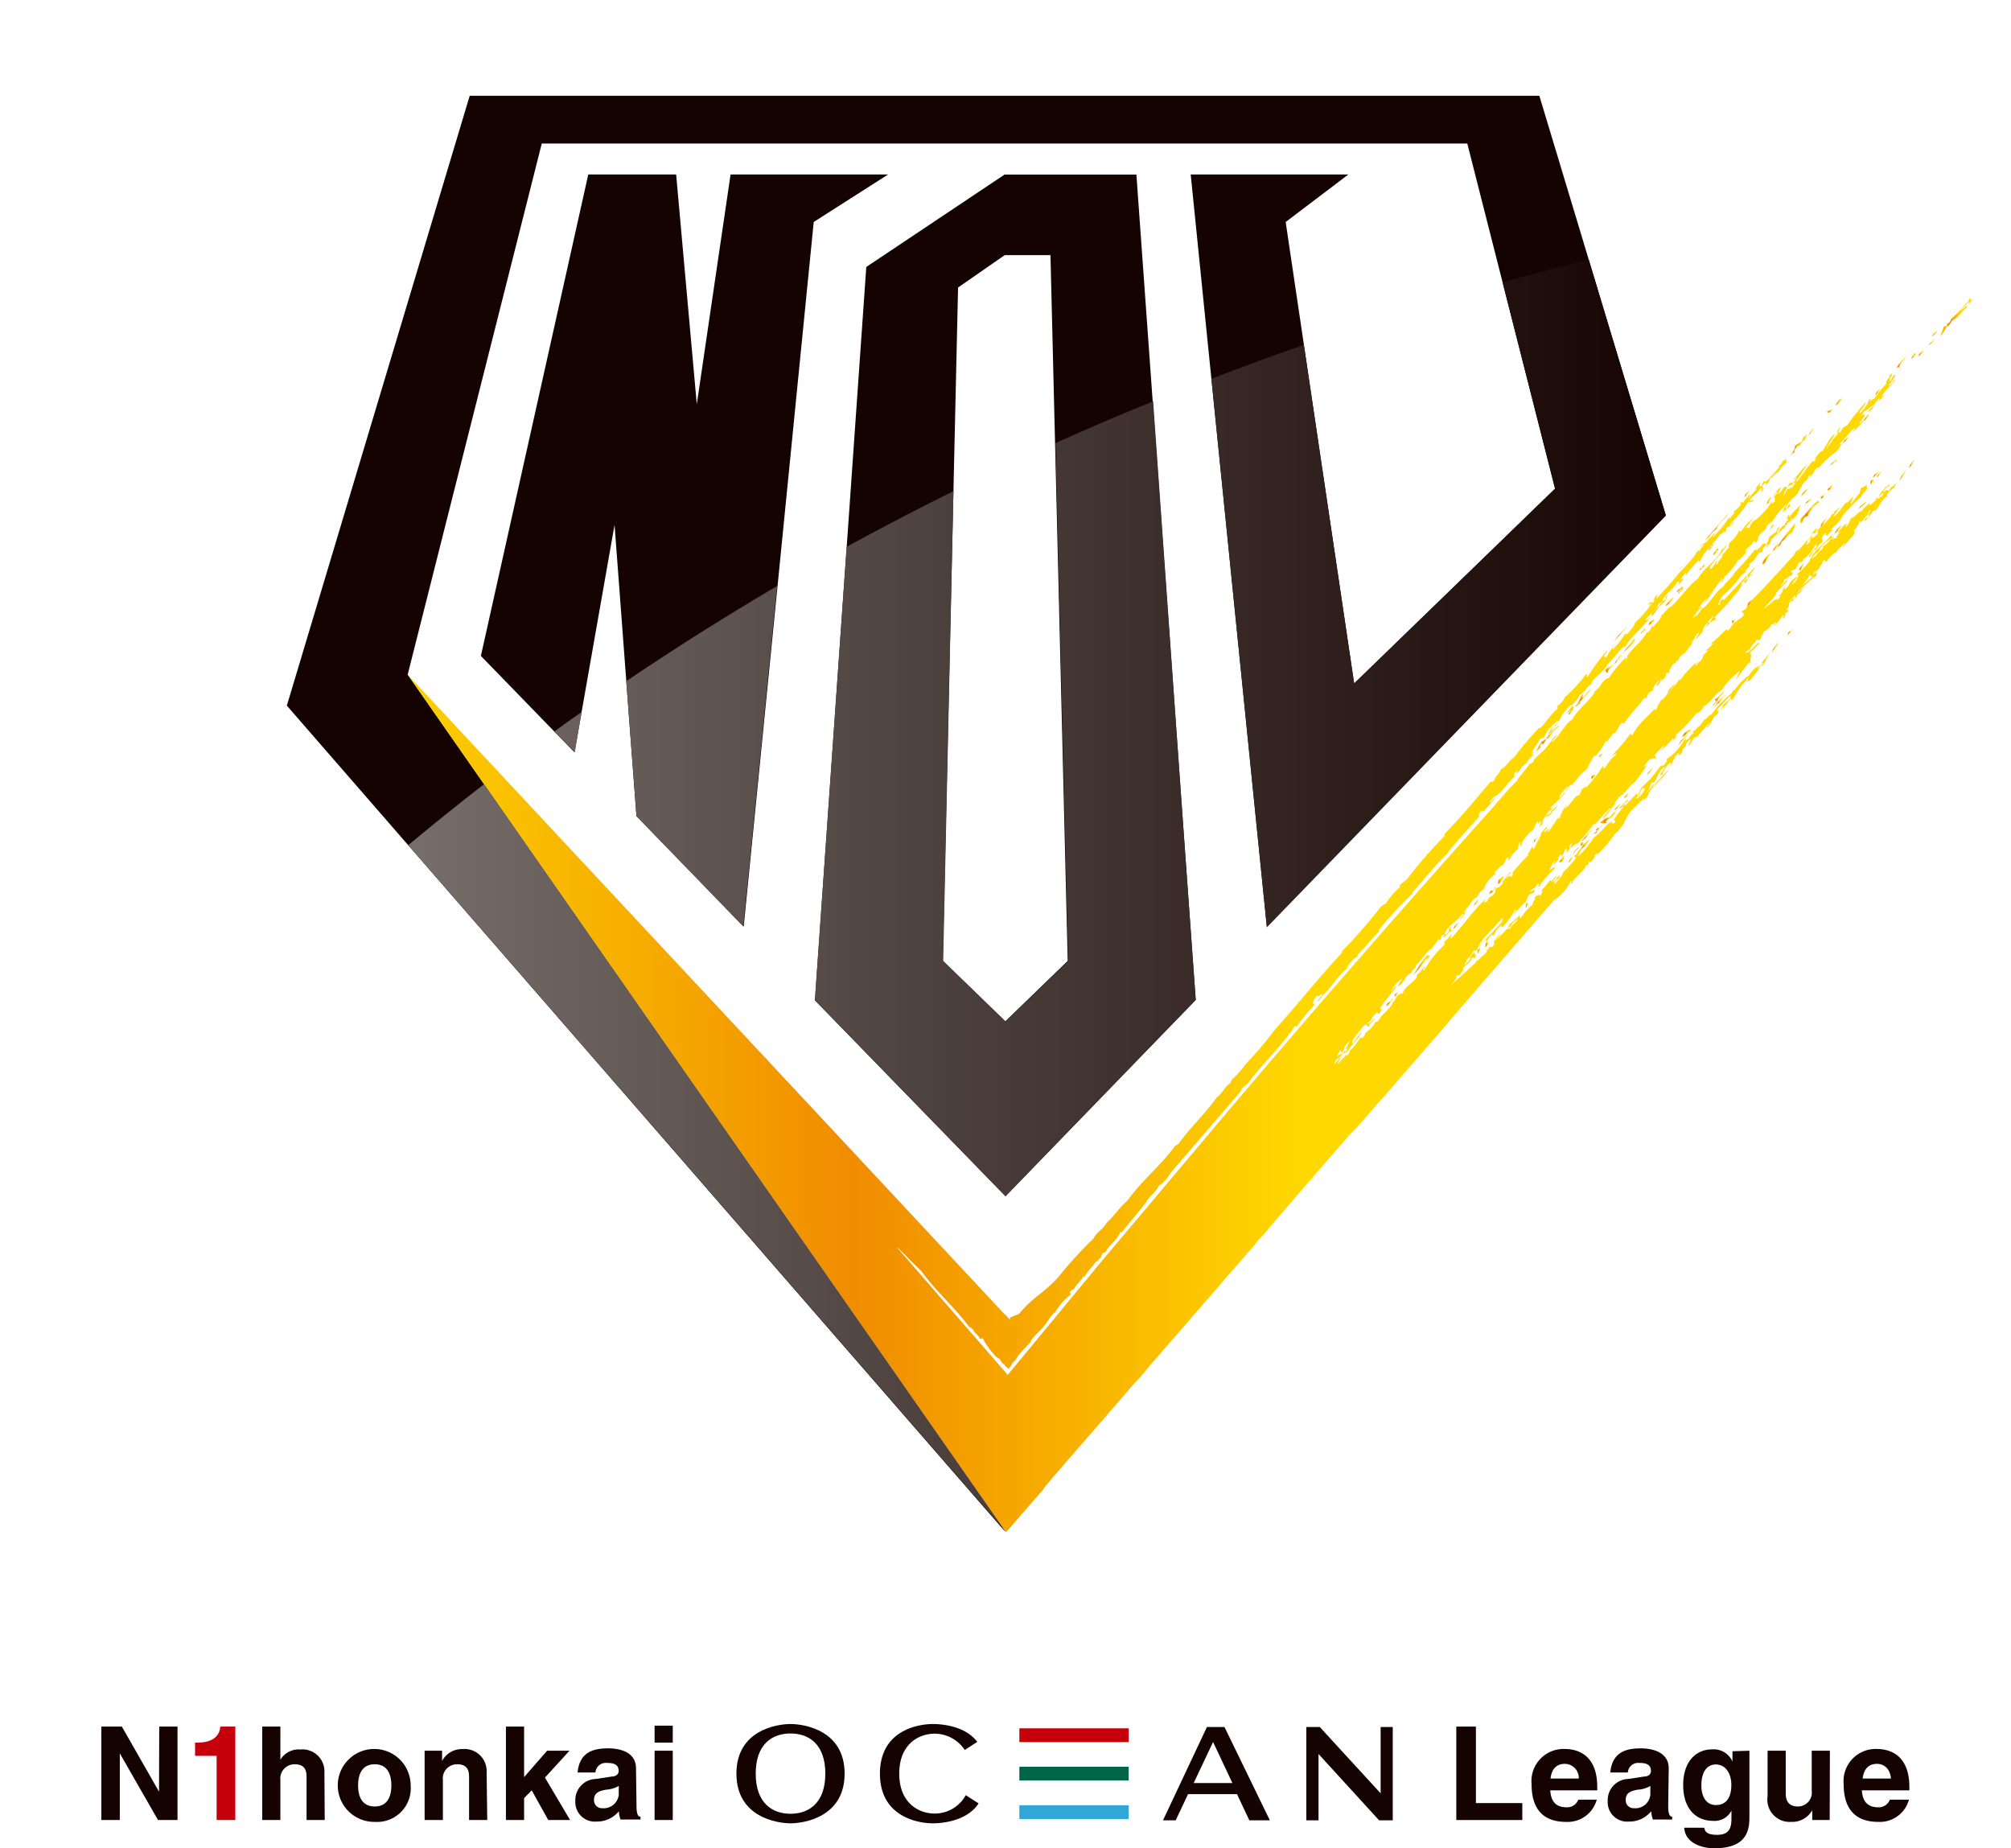 <svg xmlns="http://www.w3.org/2000/svg" xmlns:xlink="http://www.w3.org/1999/xlink" viewBox="0 0 195.88 180"><defs><style>.cls-1{fill:none;}.cls-2{fill:#150301;}.cls-3{fill:url(#名称未設定グラデーション_59);}.cls-4{fill:url(#名称未設定グラデーション_59-2);}.cls-5{fill:url(#名称未設定グラデーション_59-3);}.cls-6{fill:url(#名称未設定グラデーション_59-4);}.cls-7{fill:url(#名称未設定グラデーション_59-5);}.cls-8{fill:url(#名称未設定グラデーション_59-6);}.cls-9{fill:url(#名称未設定グラデーション_59-7);}.cls-10{fill:url(#名称未設定グラデーション_59-8);}.cls-11{fill:url(#名称未設定グラデーション_59-9);}.cls-12{fill:url(#名称未設定グラデーション_59-10);}.cls-13{fill:url(#名称未設定グラデーション_59-11);}.cls-14{fill:url(#名称未設定グラデーション_59-12);}.cls-15{fill:url(#名称未設定グラデーション_59-13);}.cls-16{fill:url(#名称未設定グラデーション_59-14);}.cls-17{fill:url(#名称未設定グラデーション_59-15);}.cls-18{fill:url(#名称未設定グラデーション_59-16);}.cls-19{fill:url(#名称未設定グラデーション_59-17);}.cls-20{fill:url(#名称未設定グラデーション_59-18);}.cls-21{fill:url(#名称未設定グラデーション_59-19);}.cls-22{fill:url(#名称未設定グラデーション_59-20);}.cls-23{fill:url(#名称未設定グラデーション_59-21);}.cls-24{fill:url(#名称未設定グラデーション_59-22);}.cls-25{fill:url(#名称未設定グラデーション_59-23);}.cls-26{fill:url(#名称未設定グラデーション_59-24);}.cls-27{fill:url(#名称未設定グラデーション_59-25);}.cls-28{fill:url(#名称未設定グラデーション_59-26);}.cls-29{fill:url(#名称未設定グラデーション_59-27);}.cls-30{fill:url(#名称未設定グラデーション_59-28);}.cls-31{fill:url(#名称未設定グラデーション_59-29);}.cls-32{fill:url(#名称未設定グラデーション_59-30);}.cls-33{fill:url(#名称未設定グラデーション_59-31);}.cls-34{fill:url(#名称未設定グラデーション_59-32);}.cls-35{fill:url(#名称未設定グラデーション_59-33);}.cls-36{fill:url(#名称未設定グラデーション_59-34);}.cls-37{fill:url(#名称未設定グラデーション_59-35);}.cls-38{fill:url(#名称未設定グラデーション_59-36);}.cls-39{fill:url(#名称未設定グラデーション_59-37);}.cls-40{fill:url(#名称未設定グラデーション_59-38);}.cls-41{fill:url(#名称未設定グラデーション_59-39);}.cls-42{fill:url(#名称未設定グラデーション_59-40);}.cls-43{fill:url(#名称未設定グラデーション_59-41);}.cls-44{fill:url(#名称未設定グラデーション_59-42);}.cls-45{fill:url(#名称未設定グラデーション_59-43);}.cls-46{fill:url(#名称未設定グラデーション_59-44);}.cls-47{fill:url(#名称未設定グラデーション_59-45);}.cls-48{fill:url(#名称未設定グラデーション_59-46);}.cls-49{fill:url(#名称未設定グラデーション_59-47);}.cls-50{fill:url(#名称未設定グラデーション_59-48);}.cls-51{fill:url(#名称未設定グラデーション_59-49);}.cls-52{fill:url(#名称未設定グラデーション_59-50);}.cls-53{fill:url(#名称未設定グラデーション_59-51);}.cls-54{fill:url(#名称未設定グラデーション_59-52);}.cls-55{fill:url(#名称未設定グラデーション_59-53);}.cls-56{fill:url(#名称未設定グラデーション_59-54);}.cls-57{fill:url(#名称未設定グラデーション_59-55);}.cls-58{fill:url(#名称未設定グラデーション_59-56);}.cls-59{fill:url(#名称未設定グラデーション_59-57);}.cls-60{fill:url(#名称未設定グラデーション_59-58);}.cls-61{fill:url(#名称未設定グラデーション_59-59);}.cls-62{fill:url(#名称未設定グラデーション_59-60);}.cls-63{fill:url(#名称未設定グラデーション_59-61);}.cls-64{fill:url(#名称未設定グラデーション_59-62);}.cls-65{fill:url(#名称未設定グラデーション_59-63);}.cls-66{fill:url(#名称未設定グラデーション_59-64);}.cls-67{fill:url(#名称未設定グラデーション_59-65);}.cls-68{fill:url(#名称未設定グラデーション_59-66);}.cls-69{fill:url(#名称未設定グラデーション_59-67);}.cls-70{fill:url(#名称未設定グラデーション_59-68);}.cls-71{fill:url(#名称未設定グラデーション_59-69);}.cls-72{fill:url(#名称未設定グラデーション_59-70);}.cls-73{fill:url(#名称未設定グラデーション_59-71);}.cls-74{fill:url(#名称未設定グラデーション_59-72);}.cls-75{fill:url(#名称未設定グラデーション_59-73);}.cls-76{fill:url(#名称未設定グラデーション_59-74);}.cls-77{fill:url(#名称未設定グラデーション_59-75);}.cls-78{fill:url(#名称未設定グラデーション_59-76);}.cls-79{fill:url(#名称未設定グラデーション_59-77);}.cls-80{fill:url(#名称未設定グラデーション_59-78);}.cls-81{fill:url(#名称未設定グラデーション_59-79);}.cls-82{fill:url(#名称未設定グラデーション_59-80);}.cls-83{fill:url(#名称未設定グラデーション_59-81);}.cls-84{fill:url(#名称未設定グラデーション_59-82);}.cls-85{fill:url(#名称未設定グラデーション_59-83);}.cls-86{fill:url(#名称未設定グラデーション_59-84);}.cls-87{fill:url(#名称未設定グラデーション_59-85);}.cls-88{fill:url(#名称未設定グラデーション_59-86);}.cls-89{fill:url(#名称未設定グラデーション_59-87);}.cls-90{fill:url(#名称未設定グラデーション_59-88);}.cls-91{fill:url(#名称未設定グラデーション_59-89);}.cls-92{fill:url(#名称未設定グラデーション_59-90);}.cls-93{fill:url(#名称未設定グラデーション_59-91);}.cls-94{fill:url(#名称未設定グラデーション_59-92);}.cls-95{fill:url(#名称未設定グラデーション_59-93);}.cls-96{fill:url(#名称未設定グラデーション_59-94);}.cls-97{fill:url(#名称未設定グラデーション_105);}.cls-98{fill:#c6000b;}.cls-99{fill:#006446;}.cls-100{fill:#30a6d9;}</style><linearGradient id="名称未設定グラデーション_59" x1="172.54" y1="63.08" x2="173.22" y2="63.08" gradientUnits="userSpaceOnUse"><stop offset="0" stop-color="#fccf00"/><stop offset="0.3" stop-color="#f08c00"/><stop offset="0.6" stop-color="#ffd800"/></linearGradient><linearGradient id="名称未設定グラデーション_59-2" x1="174.07" y1="61.6" x2="174.61" y2="61.6" xlink:href="#名称未設定グラデーション_59"/><linearGradient id="名称未設定グラデーション_59-3" x1="144.38" y1="91.76" x2="144.47" y2="91.76" xlink:href="#名称未設定グラデーション_59"/><linearGradient id="名称未設定グラデーション_59-4" x1="144.02" y1="92.04" x2="144.38" y2="92.04" xlink:href="#名称未設定グラデーション_59"/><linearGradient id="名称未設定グラデーション_59-5" x1="188.15" y1="32.51" x2="188.73" y2="32.51" xlink:href="#名称未設定グラデーション_59"/><linearGradient id="名称未設定グラデーション_59-6" x1="187.83" y1="33.34" x2="188.4" y2="33.34" xlink:href="#名称未設定グラデーション_59"/><linearGradient id="名称未設定グラデーション_59-7" x1="166.11" y1="51.28" x2="168.4" y2="51.28" xlink:href="#名称未設定グラデーション_59"/><linearGradient id="名称未設定グラデーション_59-8" x1="98.12" y1="128.23" x2="98.15" y2="128.23" xlink:href="#名称未設定グラデーション_59"/><linearGradient id="名称未設定グラデーション_59-9" x1="189" y1="30.84" x2="192.15" y2="30.84" xlink:href="#名称未設定グラデーション_59"/><linearGradient id="名称未設定グラデーション_59-10" x1="157.21" y1="61.73" x2="158.53" y2="61.73" xlink:href="#名称未設定グラデーション_59"/><linearGradient id="名称未設定グラデーション_59-11" x1="181.83" y1="39.03" x2="182.29" y2="39.03" xlink:href="#名称未設定グラデーション_59"/><linearGradient id="名称未設定グラデーション_59-12" x1="178" y1="39.98" x2="178.49" y2="39.98" xlink:href="#名称未設定グラデーション_59"/><linearGradient id="名称未設定グラデーション_59-13" x1="182.65" y1="38.18" x2="183.15" y2="38.18" xlink:href="#名称未設定グラデーション_59"/><linearGradient id="名称未設定グラデーション_59-14" x1="184.66" y1="35.3" x2="185.66" y2="35.3" xlink:href="#名称未設定グラデーション_59"/><linearGradient id="名称未設定グラデーション_59-15" x1="178.77" y1="39.15" x2="179.39" y2="39.15" xlink:href="#名称未設定グラデーション_59"/><linearGradient id="名称未設定グラデーション_59-16" x1="176.09" y1="42.06" x2="176.67" y2="42.06" xlink:href="#名称未設定グラデーション_59"/><linearGradient id="名称未設定グラデーション_59-17" x1="156.53" y1="74.3" x2="157.02" y2="74.3" xlink:href="#名称未設定グラデーション_59"/><linearGradient id="名称未設定グラデーション_59-18" x1="169.91" y1="48.12" x2="170.38" y2="48.12" xlink:href="#名称未設定グラデーション_59"/><linearGradient id="名称未設定グラデーション_59-19" x1="174.22" y1="43.45" x2="175.99" y2="43.45" xlink:href="#名称未設定グラデーション_59"/><linearGradient id="名称未設定グラデーション_59-20" x1="155.7" y1="73.59" x2="156.11" y2="73.59" xlink:href="#名称未設定グラデーション_59"/><linearGradient id="名称未設定グラデーション_59-21" x1="160.92" y1="59.02" x2="162.41" y2="59.02" xlink:href="#名称未設定グラデーション_59"/><linearGradient id="名称未設定グラデーション_59-22" x1="163.32" y1="57.46" x2="163.94" y2="57.46" xlink:href="#名称未設定グラデーション_59"/><linearGradient id="名称未設定グラデーション_59-23" x1="162.25" y1="58.61" x2="163.03" y2="58.61" xlink:href="#名称未設定グラデーション_59"/><linearGradient id="名称未設定グラデーション_59-24" x1="160.56" y1="60.6" x2="161.13" y2="60.6" xlink:href="#名称未設定グラデーション_59"/><linearGradient id="名称未設定グラデーション_59-25" x1="166.4" y1="53.29" x2="166.93" y2="53.29" xlink:href="#名称未設定グラデーション_59"/><linearGradient id="名称未設定グラデーション_59-26" x1="165.53" y1="55.23" x2="166" y2="55.23" xlink:href="#名称未設定グラデーション_59"/><linearGradient id="名称未設定グラデーション_59-27" x1="172" y1="48.79" x2="172.53" y2="48.79" xlink:href="#名称未設定グラデーション_59"/><linearGradient id="名称未設定グラデーション_59-28" x1="166.85" y1="53.74" x2="167.38" y2="53.74" xlink:href="#名称未設定グラデーション_59"/><linearGradient id="名称未設定グラデーション_59-29" x1="159.81" y1="61.46" x2="160.3" y2="61.46" xlink:href="#名称未設定グラデーション_59"/><linearGradient id="名称未設定グラデーション_59-30" x1="156.24" y1="65.07" x2="157.13" y2="65.07" xlink:href="#名称未設定グラデーション_59"/><linearGradient id="名称未設定グラデーション_59-31" x1="149.6" y1="71.94" x2="151.91" y2="71.94" xlink:href="#名称未設定グラデーション_59"/><linearGradient id="名称未設定グラデーション_59-32" x1="152.6" y1="69.18" x2="153.28" y2="69.18" xlink:href="#名称未設定グラデーション_59"/><linearGradient id="名称未設定グラデーション_59-33" x1="182.17" y1="46.96" x2="182.5" y2="46.96" xlink:href="#名称未設定グラデーション_59"/><linearGradient id="名称未設定グラデーション_59-34" x1="182.4" y1="46.21" x2="183.06" y2="46.21" xlink:href="#名称未設定グラデーション_59"/><linearGradient id="名称未設定グラデーション_59-35" x1="158.04" y1="62.9" x2="159.33" y2="62.9" xlink:href="#名称未設定グラデーション_59"/><linearGradient id="名称未設定グラデーション_59-36" x1="150.85" y1="70.89" x2="151.78" y2="70.89" xlink:href="#名称未設定グラデーション_59"/><linearGradient id="名称未設定グラデーション_59-37" x1="143.86" y1="92.63" x2="144.2" y2="92.63" xlink:href="#名称未設定グラデーション_59"/><linearGradient id="名称未設定グラデーション_59-38" x1="157.25" y1="64.19" x2="157.93" y2="64.19" xlink:href="#名称未設定グラデーション_59"/><linearGradient id="名称未設定グラデーション_59-39" x1="153.41" y1="67.95" x2="155.02" y2="67.95" xlink:href="#名称未設定グラデーション_59"/><linearGradient id="名称未設定グラデーション_59-40" x1="163.85" y1="71.37" x2="164.72" y2="71.37" xlink:href="#名称未設定グラデーション_59"/><linearGradient id="名称未設定グラデーション_59-41" x1="166.83" y1="68.03" x2="167.94" y2="68.03" xlink:href="#名称未設定グラデーション_59"/><linearGradient id="名称未設定グラデーション_59-42" x1="166.95" y1="68.29" x2="168.1" y2="68.29" xlink:href="#名称未設定グラデーション_59"/><linearGradient id="名称未設定グラデーション_59-43" x1="160.39" y1="75.14" x2="161.01" y2="75.14" xlink:href="#名称未設定グラデーション_59"/><linearGradient id="名称未設定グラデーション_59-44" x1="163.52" y1="72.07" x2="164.4" y2="72.07" xlink:href="#名称未設定グラデーション_59"/><linearGradient id="名称未設定グラデーション_59-45" x1="158.18" y1="77.44" x2="158.64" y2="77.44" xlink:href="#名称未設定グラデーション_59"/><linearGradient id="名称未設定グラデーション_59-46" x1="153.94" y1="82.28" x2="154.82" y2="82.28" xlink:href="#名称未設定グラデーション_59"/><linearGradient id="名称未設定グラデーション_59-47" x1="153.11" y1="82.89" x2="153.77" y2="82.89" xlink:href="#名称未設定グラデーション_59"/><linearGradient id="名称未設定グラデーション_59-48" x1="152.75" y1="83.69" x2="153.14" y2="83.69" xlink:href="#名称未設定グラデーション_59"/><linearGradient id="名称未設定グラデーション_59-49" x1="148.56" y1="88.15" x2="148.83" y2="88.15" xlink:href="#名称未設定グラデーション_59"/><linearGradient id="名称未設定グラデーション_59-50" x1="154.03" y1="81.39" x2="155.11" y2="81.39" xlink:href="#名称未設定グラデーション_59"/><linearGradient id="名称未設定グラデーション_59-51" x1="151.86" y1="83.64" x2="152.34" y2="83.64" xlink:href="#名称未設定グラデーション_59"/><linearGradient id="名称未設定グラデーション_59-52" x1="153.95" y1="82.16" x2="154.26" y2="82.16" xlink:href="#名称未設定グラデーション_59"/><linearGradient id="名称未設定グラデーション_59-53" x1="155.84" y1="79.54" x2="157.49" y2="79.54" xlink:href="#名称未設定グラデーション_59"/><linearGradient id="名称未設定グラデーション_59-54" x1="155.23" y1="80.77" x2="156.08" y2="80.77" xlink:href="#名称未設定グラデーション_59"/><linearGradient id="名称未設定グラデーション_59-55" x1="157.22" y1="78.61" x2="157.76" y2="78.61" xlink:href="#名称未設定グラデーション_59"/><linearGradient id="名称未設定グラデーション_59-56" x1="144.66" y1="91.94" x2="145.04" y2="91.94" xlink:href="#名称未設定グラデーション_59"/><linearGradient id="名称未設定グラデーション_59-57" x1="178.26" y1="45.04" x2="178.91" y2="45.04" xlink:href="#名称未設定グラデーション_59"/><linearGradient id="名称未設定グラデーション_59-58" x1="149.31" y1="81.76" x2="149.84" y2="81.76" xlink:href="#名称未設定グラデーション_59"/><linearGradient id="名称未設定グラデーション_59-59" x1="145.02" y1="86.77" x2="145.72" y2="86.77" xlink:href="#名称未設定グラデーション_59"/><linearGradient id="名称未設定グラデーション_59-60" x1="186.84" y1="34.43" x2="187.33" y2="34.43" xlink:href="#名称未設定グラデーション_59"/><linearGradient id="名称未設定グラデーション_59-61" x1="154.96" y1="75.57" x2="155.38" y2="75.57" xlink:href="#名称未設定グラデーション_59"/><linearGradient id="名称未設定グラデーション_59-62" x1="182.79" y1="46.2" x2="183.25" y2="46.2" xlink:href="#名称未設定グラデーション_59"/><linearGradient id="名称未設定グラデーション_59-63" x1="186.14" y1="34.62" x2="186.6" y2="34.62" xlink:href="#名称未設定グラデーション_59"/><linearGradient id="名称未設定グラデーション_59-64" x1="141.51" y1="90.14" x2="142.13" y2="90.14" xlink:href="#名称未設定グラデーション_59"/><linearGradient id="名称未設定グラデーション_59-65" x1="143.5" y1="87.88" x2="143.96" y2="87.88" xlink:href="#名称未設定グラデーション_59"/><linearGradient id="名称未設定グラデーション_59-66" x1="184.98" y1="46.31" x2="185.66" y2="46.31" xlink:href="#名称未設定グラデーション_59"/><linearGradient id="名称未設定グラデーション_59-67" x1="137.66" y1="94.01" x2="139.22" y2="94.01" xlink:href="#名称未設定グラデーション_59"/><linearGradient id="名称未設定グラデーション_59-68" x1="175.24" y1="55.2" x2="175.69" y2="55.2" xlink:href="#名称未設定グラデーション_59"/><linearGradient id="名称未設定グラデーション_59-69" x1="185.94" y1="45.17" x2="186.45" y2="45.17" xlink:href="#名称未設定グラデーション_59"/><linearGradient id="名称未設定グラデーション_59-70" x1="135.79" y1="96.88" x2="136.21" y2="96.88" xlink:href="#名称未設定グラデーション_59"/><linearGradient id="名称未設定グラデーション_59-71" x1="178.67" y1="51.55" x2="179.38" y2="51.55" xlink:href="#名称未設定グラデーション_59"/><linearGradient id="名称未設定グラデーション_59-72" x1="135.01" y1="97.57" x2="135.67" y2="97.57" xlink:href="#名称未設定グラデーション_59"/><linearGradient id="名称未設定グラデーション_59-73" x1="180.97" y1="49.25" x2="181.75" y2="49.25" xlink:href="#名称未設定グラデーション_59"/><linearGradient id="名称未設定グラデーション_59-74" x1="145.79" y1="85.82" x2="146.45" y2="85.82" xlink:href="#名称未設定グラデーション_59"/><linearGradient id="名称未設定グラデーション_59-75" x1="177.31" y1="50.88" x2="177.94" y2="50.88" xlink:href="#名称未設定グラデーション_59"/><linearGradient id="名称未設定グラデーション_59-76" x1="175.37" y1="49.83" x2="177.2" y2="49.83" xlink:href="#名称未設定グラデーション_59"/><linearGradient id="名称未設定グラデーション_59-77" x1="162.34" y1="67.12" x2="163.1" y2="67.12" xlink:href="#名称未設定グラデーション_59"/><linearGradient id="名称未設定グラデーション_59-78" x1="175.37" y1="47.96" x2="176.22" y2="47.96" xlink:href="#名称未設定グラデーション_59"/><linearGradient id="名称未設定グラデーション_59-79" x1="173.77" y1="50.91" x2="174.15" y2="50.91" xlink:href="#名称未設定グラデーション_59"/><linearGradient id="名称未設定グラデーション_59-80" x1="175.83" y1="48.82" x2="176.39" y2="48.82" xlink:href="#名称未設定グラデーション_59"/><linearGradient id="名称未設定グラデーション_59-81" x1="181.52" y1="40.7" x2="182.04" y2="40.7" xlink:href="#名称未設定グラデーション_59"/><linearGradient id="名称未設定グラデーション_59-82" x1="179.51" y1="42.82" x2="180.13" y2="42.82" xlink:href="#名称未設定グラデーション_59"/><linearGradient id="名称未設定グラデーション_59-83" x1="178" y1="47.51" x2="178.5" y2="47.51" xlink:href="#名称未設定グラデーション_59"/><linearGradient id="名称未設定グラデーション_59-84" x1="157.02" y1="74.03" x2="157.02" y2="74.03" xlink:href="#名称未設定グラデーション_59"/><linearGradient id="名称未設定グラデーション_59-85" x1="177.34" y1="48.28" x2="177.89" y2="48.28" xlink:href="#名称未設定グラデーション_59"/><linearGradient id="名称未設定グラデーション_59-86" x1="174.75" y1="53.83" x2="175.13" y2="53.83" xlink:href="#名称未設定グラデーション_59"/><linearGradient id="名称未設定グラデーション_59-87" x1="170.13" y1="58.69" x2="170.89" y2="58.69" xlink:href="#名称未設定グラデーション_59"/><linearGradient id="名称未設定グラデーション_59-88" x1="171.61" y1="54.47" x2="172.48" y2="54.47" xlink:href="#名称未設定グラデーション_59"/><linearGradient id="名称未設定グラデーション_59-89" x1="168.69" y1="60.49" x2="169.03" y2="60.49" xlink:href="#名称未設定グラデーション_59"/><linearGradient id="名称未設定グラデーション_59-90" x1="172.32" y1="51.38" x2="172.76" y2="51.38" xlink:href="#名称未設定グラデーション_59"/><linearGradient id="名称未設定グラデーション_59-91" x1="173.01" y1="52.16" x2="174.89" y2="52.16" xlink:href="#名称未設定グラデーション_59"/><linearGradient id="名称未設定グラデーション_59-92" x1="172.65" y1="53.24" x2="173.28" y2="53.24" xlink:href="#名称未設定グラデーション_59"/><linearGradient id="名称未設定グラデーション_59-93" x1="163.54" y1="55.33" x2="163.89" y2="55.33" xlink:href="#名称未設定グラデーション_59"/><linearGradient id="名称未設定グラデーション_59-94" x1="39.71" y1="92.84" x2="184.86" y2="92.84" xlink:href="#名称未設定グラデーション_59"/><linearGradient id="名称未設定グラデーション_105" x1="39.76" y1="87.25" x2="162.25" y2="87.25" gradientUnits="userSpaceOnUse"><stop offset="0" stop-color="#766e6a"/><stop offset="1" stop-color="#150301"/></linearGradient></defs><g id="レイヤー_2" data-name="レイヤー 2"><g id="レイヤー_1-2" data-name="レイヤー 1"><rect class="cls-1" width="195.88" height="158.57"/><path class="cls-2" d="M116.47,97.38,115.4,82.54,110.69,17H97.85L84.38,26l-5,71.43h0L97.94,116.5Zm-24.64-3.8L93.32,28l4.54-3.15h4.46L104,93.58l-6.09,5.9Z"/><polygon class="cls-2" points="71.16 16.99 67.87 39.37 65.86 16.99 57.3 16.99 46.84 63.88 55.96 73.27 59.86 51.11 61.99 79.48 72.44 90.24 79.26 21.62 86.51 16.99 71.16 16.99"/><polygon class="cls-2" points="149.94 9.33 45.75 9.33 27.94 68.72 97.95 149.22 97.95 149.22 39.71 65.7 52.77 13.98 142.92 13.98 151.47 47.59 131.9 66.55 125.23 21.62 131.34 16.99 115.98 16.99 123.39 90.24 162.25 50.15 162.25 50.15 149.94 9.33"/><path class="cls-3" d="M173.21,62.6a2.47,2.47,0,0,0-.67,1C172.76,63.26,173.24,62.76,173.21,62.6Z"/><path class="cls-4" d="M174.52,61.4c-.12.08-.23.15-.2.05-.12.09-.17.28-.25.43.19-.15.35-.35.53-.52C174.63,61.25,174.54,61.35,174.52,61.4Z"/><path class="cls-5" d="M144.38,91.82l.09-.11a.18.18,0,0,1-.07.05S144.38,91.8,144.38,91.82Z"/><path class="cls-6" d="M144.38,91.82c-.12.13-.24.24-.35.37S144.3,92,144.38,91.82Z"/><path class="cls-7" d="M188.15,32.82c.19-.22.45-.32.58-.62A1.35,1.35,0,0,0,188.15,32.82Z"/><path class="cls-8" d="M187.83,33.65c.21-.19.47-.28.57-.62C188.24,33.27,188,33.35,187.83,33.65Z"/><path class="cls-9" d="M167.23,51.51c0-.42.88-1,1.17-1.54-.87.89-1.56,1.8-2.27,2.55-.08.26.21-.2.32-.19A2.2,2.2,0,0,1,167.23,51.51Z"/><path class="cls-10" d="M98.12,128.28h0a.42.42,0,0,0,0-.09Z"/><path class="cls-11" d="M191.75,29.28a16.62,16.62,0,0,1-1.68,1.77c-.17.39-.28.45-.46.48s.13,0,.07.1c-.2.33-.14,0-.39.24,0,.18-.11.31-.29.88a3.54,3.54,0,0,0,.59-.92c.29-.08.41-.39.58-.63.57-.24,1.1-1.09,1.38-1.24.2-.43-.44.18-.55.33.16-.41.55-.5.71-.92.13-.05-.11.34.18.11.07-.17.19-.27.26-.44C191.64,29.61,192,28.35,191.75,29.28Z"/><path class="cls-12" d="M157.21,62.47,158.53,61A6.59,6.59,0,0,0,157.21,62.47Z"/><path class="cls-13" d="M182.29,38.77,182,39a.3.3,0,0,1-.13.29C181.79,39.43,182.25,39,182.29,38.77Z"/><path class="cls-14" d="M178.31,40.14l.18-.39c-.24.28-.31.21-.48.29S178.08,40.25,178.31,40.14Z"/><path class="cls-15" d="M183.15,37.91c0-.18-.45.3-.5.58C182.9,38.41,182.92,38,183.15,37.91Z"/><path class="cls-16" d="M185.66,34.73a6.56,6.56,0,0,0-1,1.15c.26-.21.15,0,.36-.14C185,35.4,185.43,35.14,185.66,34.73Z"/><path class="cls-17" d="M179.39,38.79l-.32.19c-.06.24-.23.32-.3.53A1.35,1.35,0,0,0,179.39,38.79Z"/><path class="cls-18" d="M176.09,42.45a2.34,2.34,0,0,0,.58-.78C176.42,41.85,176.3,42.21,176.09,42.45Z"/><path class="cls-19" d="M156.54,74.46c-.08.37.26-.28.48-.43A2.46,2.46,0,0,0,156.54,74.46Z"/><path class="cls-20" d="M169.92,48.44a3.64,3.64,0,0,0,.46-.63C170.15,47.94,169.85,48.33,169.92,48.44Z"/><path class="cls-21" d="M174.83,44c-.1-.13,0-.21.27-.59,0,0,.09,0,.2,0a1.36,1.36,0,0,1,.5-.58c.12-.24.22-.47.18-.54-.1.11-.24.35-.2.2-.16.08-.2.36-.3.53a1.75,1.75,0,0,0-.68.47c.14.2-.29.67-.58,1.12A2.06,2.06,0,0,1,174.83,44Z"/><path class="cls-22" d="M156.11,73.37l-.31.19s0,.11-.09.19S156.08,73.56,156.11,73.37Z"/><path class="cls-23" d="M162.21,58.52c.06-.28.24-.45.19-.54-.31.15-.11.24-.18.39s-.08,0-.32.19a3.31,3.31,0,0,1-1,1.2c0,.12,0,.18,0,.3A7.06,7.06,0,0,1,162.21,58.52Z"/><path class="cls-24" d="M163.84,57.48c.21-.35,0-.23.07-.39a6.47,6.47,0,0,0-.57.47c-.11.28.23,0,.4-.23s-.17.36-.26.44C163.44,58.05,163.7,57.47,163.84,57.48Z"/><path class="cls-25" d="M163,58.24c-.09-.17-.53.53-.77.67C162.2,59.27,162.82,58.51,163,58.24Z"/><path class="cls-26" d="M160.56,60.84c.06.08.45-.18.57-.48C161.08,60.28,160.66,60.51,160.56,60.84Z"/><path class="cls-27" d="M166.4,53.56c0,.21.39-.4.53-.53C166.9,52.79,166.55,53.43,166.4,53.56Z"/><path class="cls-28" d="M165.55,55.41c-.09.27.15,0,.35-.14s.07-.23.1-.34a1.3,1.3,0,0,0-.26.43S165.66,55.34,165.55,55.41Z"/><path class="cls-29" d="M172.29,48.94c0-.27.38-.5.19-.54-.31.27-.19.35-.48.78A1.32,1.32,0,0,1,172.29,48.94Z"/><path class="cls-30" d="M167.35,53.63c.06-.19,0-.26-.14-.2-.09.33-.44.52-.35.63C167.07,54,167.11,53.67,167.35,53.63Z"/><path class="cls-31" d="M159.81,61.7c-.06.21.26-.36.45-.33.14-.24-.09,0,0-.2A3.16,3.16,0,0,0,159.81,61.7Z"/><path class="cls-32" d="M156.24,65.45c.44-.37,0,.29.42,0-.11-.19.34-.46.47-.78C156.71,65.06,156.48,65,156.24,65.45Z"/><path class="cls-33" d="M150.16,72.37c.1,0-.08.27.23,0,.15-.2.2-.3.18-.39.14-.09.11,0,.27-.09a5.16,5.16,0,0,1,1.07-1.2c-.21-.14-.69.72-1.09.86a1.13,1.13,0,0,1-.65.67,7.64,7.64,0,0,0-.57,1l.41-.39c.15-.24-.09,0,0-.19S150.11,72.47,150.16,72.37Z"/><path class="cls-34" d="M152.83,69.59c.19-.09.23-.41.45-.48-.13,0,.17-.48-.21-.3a2.14,2.14,0,0,1-.46.63c-.08.21.26-.24.36-.29S152.67,69.58,152.83,69.59Z"/><path class="cls-35" d="M182.5,46.85c0-.16-.1-.14-.27-.06-.12.25,0,.23-.06.39C182.29,47.09,182.37,46.94,182.5,46.85Z"/><path class="cls-36" d="M183.06,45.88c-.25.18-.53.31-.66.67A2.8,2.8,0,0,0,183.06,45.88Z"/><path class="cls-37" d="M158,63.67c.57-.69,1.06-.73,1.29-1.54-.1.11-.2.2-.16.1C158.85,62.8,158.35,63.1,158,63.67Z"/><path class="cls-38" d="M151.78,70.35c-.34.26-.5.78-.9,1-.13.33.22-.13.15,0A12.58,12.58,0,0,0,151.78,70.35Z"/><path class="cls-39" d="M143.93,92.54c-.05.16.14,0-.07.39C144.18,92.62,144.39,92,143.93,92.54Z"/><path class="cls-40" d="M157.7,64.16a.86.86,0,0,1,.21-.34c.09-.26-.21.19-.31.19.22,0-.21.26-.35.63C157.48,64.6,157.47,64.19,157.7,64.16Z"/><path class="cls-41" d="M155,67.09c-.33.17-.51.56-.78.81-.17.09-.06-.14.06-.39-.48.44-.28.66-.89,1.31.2,0,.18-.1.48-.29.21-.41-.12.09-.27.1A13.78,13.78,0,0,0,155,67.09Z"/><path class="cls-42" d="M164.65,71.28c.24-.37-.23.08,0-.3-.29.26-.54.22-.82.77C164.07,71.86,164.56,71,164.65,71.28Z"/><path class="cls-43" d="M167.29,68.3c0-.31.44-.57.65-1-.33.23-.53.64-.9.81-.07.19.12.07.18.11-.13.24-.47.47-.38.58C167,68.65,167.08,68.36,167.29,68.3Z"/><path class="cls-44" d="M167.35,68.55c.29-.23.41-.71.75-.87.06-.18-.95.75-1.15,1.25C167.05,68.84,167.38,68.3,167.35,68.55Z"/><path class="cls-45" d="M161,74.78a2.43,2.43,0,0,0-.62.72A2.71,2.71,0,0,0,161,74.78Z"/><path class="cls-46" d="M163.53,72.58a4.53,4.53,0,0,1,.87-1C164.29,71.47,163.45,72.38,163.53,72.58Z"/><path class="cls-47" d="M158.46,77.56l.18-.39c-.18.13-.28.36-.46.48C158.15,77.77,158.35,77.62,158.46,77.56Z"/><path class="cls-48" d="M154.82,81.7c-.36.34-.87.81-.88,1.16C154.21,82.45,154.63,82.24,154.82,81.7Z"/><path class="cls-49" d="M153.76,82.61c0-.1-.12,0-.07-.1a5.74,5.74,0,0,0-.58.77A8.25,8.25,0,0,1,153.76,82.61Z"/><path class="cls-50" d="M152.75,84.06c.12-.1.2-.25.33-.34.19-.33-.14-.06.06-.39A5.46,5.46,0,0,0,152.75,84.06Z"/><path class="cls-51" d="M148.79,87.89c-.38.31,0,.32-.23.49C148.66,88.56,148.93,87.82,148.79,87.89Z"/><path class="cls-52" d="M155.11,80.82c-.16,0-.75.76-1.07,1.06-.12.3.47-.46.35-.14A3.18,3.18,0,0,1,155.11,80.82Z"/><path class="cls-53" d="M152.19,83.9a.94.94,0,0,0,.15-.59C151.83,84,151.64,84.06,152.19,83.9Z"/><path class="cls-54" d="M154.11,82c-.29.28-.14.43,0,.34C154.44,82,154.12,82.1,154.11,82Z"/><path class="cls-55" d="M156.45,80.17c-.13-.3.42-.42.82-.91,0-.09,0-.19.22-.34-.07-.09-.58.55-.82.76,0-.23-.61.26-.83.42C156,80.23,156.23,80.16,156.45,80.17Z"/><path class="cls-56" d="M155.24,81.17c0,.12.16,0,.27-.09a1.36,1.36,0,0,1,.5-.58c.2-.35-.09,0-.16.1s-.18.05-.15-.06c-.12.1-.21.25-.33.34C155.51,80.79,155.72,80.85,155.24,81.17Z"/><path class="cls-57" d="M157.22,78.86c0,.14.49-.25.54-.53C157.53,78.43,157.43,78.72,157.22,78.86Z"/><path class="cls-58" d="M144.79,92.16a.61.61,0,0,1,.17-.24c.18-.15,0-.1-.08,0-.07,0,0-.12,0-.29C144.68,91.88,144.54,92.36,144.79,92.16Z"/><path class="cls-59" d="M178.26,45.26c0,.17.42-.34.64-.38C179,44.56,178.47,45.09,178.26,45.26Z"/><path class="cls-60" d="M149.67,81.71c.14-.11,0-.13.17-.24s-.27.24-.37.29,0,.17-.13.29,0,.07,0,0l.16-.1C149.44,82.05,149.71,81.47,149.67,81.71Z"/><path class="cls-61" d="M145.47,86.67c-.11.08-.23.15-.19,0a1.3,1.3,0,0,0-.26.43l.4-.23c.06-.24.23-.32.3-.54A.6.6,0,0,0,145.47,86.67Z"/><path class="cls-62" d="M186.84,34.66c.07.09.17-.14.4-.24a.17.17,0,0,1,.09-.19C187.37,34.05,186.9,34.45,186.84,34.66Z"/><path class="cls-63" d="M155,75.65c-.15.3.13.18.31,0,.24-.37-.22.08,0-.29C155.23,75.44,155.09,75.5,155,75.65Z"/><path class="cls-64" d="M183.24,46c0-.2-.38.29-.45.48C183,46.43,183.07,46.11,183.24,46Z"/><path class="cls-65" d="M186.14,34.93c.15,0,.24-.19.36-.28s0-.15.1-.34C186.36,34.48,186.41,34.57,186.14,34.93Z"/><path class="cls-66" d="M141.51,90.5a2.3,2.3,0,0,0,.62-.72A1.91,1.91,0,0,0,141.51,90.5Z"/><path class="cls-67" d="M144,87.57a2.28,2.28,0,0,0-.46.62A1,1,0,0,0,144,87.57Z"/><path class="cls-68" d="M185.66,45.75a3.76,3.76,0,0,0-.68,1.11A5.77,5.77,0,0,0,185.66,45.75Z"/><path class="cls-69" d="M138.93,93.09A15.19,15.19,0,0,0,137.66,95a20.38,20.38,0,0,0,1.3-1.69c.08,0,0,.14-.06.25C139.39,93.13,139.26,92.92,138.93,93.09Z"/><path class="cls-70" d="M175.38,55.52c.18-.35.29-.44.31-.68C175.38,55.15,175,55.7,175.38,55.52Z"/><path class="cls-71" d="M186.18,45.37c-.06-.09.18-.29.27-.58a1.83,1.83,0,0,0-.5.72C185.91,45.64,186.07,45.41,186.18,45.37Z"/><path class="cls-72" d="M135.79,97.14c.13-.18.32-.29.42-.53l-.32.19C135.8,97,135.89,97,135.79,97.14Z"/><path class="cls-73" d="M179.38,51.1c-.28.22-.31.38-.52.38,0,.09.06,0,.12,0-.08.21-.25.3-.31.53A2.18,2.18,0,0,0,179.38,51.1Z"/><path class="cls-74" d="M135,98c.3-.11.44-.45.66-.67,0-.1-.13,0-.07-.1-.1.07-.09.12,0,.1C135.43,97.58,135.09,97.59,135,98Z"/><path class="cls-75" d="M181,49.66c.23-.32.6-.43.78-.81A1.91,1.91,0,0,0,181,49.66Z"/><path class="cls-76" d="M146.29,85.41c-.06.09,0,.08,0,0-.06.12-.18.17-.28.24s0,.27-.23.49.36-.36.2,0C146.19,85.9,146.71,85.14,146.29,85.41Z"/><path class="cls-77" d="M177.47,51.24c.09-.35.32-.5.47-.77C177.67,50.61,177,51.51,177.47,51.24Z"/><path class="cls-78" d="M175.77,50.41c.28-.21.16,0,.4-.24-.09-.14.29-.52.43-.82.22-.07.34-.27.53-.38.24-.37-.23.08,0-.29a.26.26,0,0,0-.13.14c-.58.45-1,1.15-1.56,1.63-.22.4,0,.28-.07.54C175.72,50.74,175.55,50.65,175.77,50.41Z"/><path class="cls-79" d="M163.1,66.61a3.67,3.67,0,0,0-.76,1C162.57,67.28,163.13,66.81,163.1,66.61Z"/><path class="cls-80" d="M175.37,48.38c.28-.25.53-.54.82-.76s-.41.29-.23,0A3.83,3.83,0,0,0,175.37,48.38Z"/><path class="cls-81" d="M173.86,51.05s0,.17.15.05.16-.36.14-.44c-.15.1-.2.36-.37.44S173.83,51.1,173.86,51.05Z"/><path class="cls-82" d="M176.39,48.56c-.24.08-.38.3-.56.47S176.34,48.83,176.39,48.56Z"/><path class="cls-83" d="M182,40.34a2.13,2.13,0,0,0-.51.72C181.73,40.86,182.11,40.47,182,40.34Z"/><path class="cls-84" d="M180.13,42.45c-.22.23-.51.35-.62.73A2.61,2.61,0,0,0,180.13,42.45Z"/><path class="cls-85" d="M178.33,47.62l.17-.39c-.18.06-.26.26-.44.34C177.89,47.89,178.09,47.78,178.33,47.62Z"/><polygon class="cls-86" points="157.02 74.03 157.02 74.03 157.02 74.03 157.02 74.03"/><path class="cls-87" d="M177.84,48.05c.23-.32-.41.44-.48.29-.07.18,0,.16.06.24C177.75,48.34,177.51,48.3,177.84,48.05Z"/><path class="cls-88" d="M175.13,53.54c-.22.06-.26.38-.38.58a1.28,1.28,0,0,1,.29-.23S175.05,53.72,175.13,53.54Z"/><path class="cls-89" d="M170.24,58.78a4.53,4.53,0,0,1-.11.49,10.33,10.33,0,0,0,.76-1.16C170.62,58.55,170.58,58.37,170.24,58.78Z"/><path class="cls-90" d="M172.48,53.92c-.14-.09-.72.58-.87,1,.15-.12.11,0,.07.1C172.05,54.81,172.13,54.18,172.48,53.92Z"/><path class="cls-91" d="M168.71,60.46c-.07.18,0,.17.06.25a1.35,1.35,0,0,0,.26-.44C168.79,60.53,168.93,60.32,168.71,60.46Z"/><path class="cls-92" d="M172.69,51.31c.12-.22.08-.27-.1-.15,0,.07-.09.27-.26.44S172.6,51.36,172.69,51.31Z"/><path class="cls-93" d="M174.89,50.93A22.52,22.52,0,0,0,173,53.39c.13-.06.28-.29.24-.14.3-.27.13-.23.38-.58,0,.18,1-1.07.77-.67C174.63,51.91,174.86,51.19,174.89,50.93Z"/><path class="cls-94" d="M173.28,52.81a4,4,0,0,0-.63.86C173,53.53,173.07,53.1,173.28,52.81Z"/><path class="cls-95" d="M163.89,55.12l-.35.42C163.63,55.44,163.88,55.27,163.89,55.12Z"/><path class="cls-96" d="M184,47.77c-.28.09,0-.26-.55.19a.93.93,0,0,1,.58-.63c.16-.41-.31.2-.39.09a.6.6,0,0,1-.37.43c-.1.29-.29.39-.23.49.25-.18.37-.45.4-.24s-.36.24-.45.48c-.18,0,.07-.32-.31.05.25,0-.28.31-.5.57-.06,0-.1-.2.1-.34-.17.21-.69.51-.94.91-.38.06-.67.65-1,.66-.28.42-.17.48-.51.88-.1,0,0-.21.09-.35-.38.16-.58.57-.89.82,0,.17,0,.13.19-.05-.08.33-.44.52-.34.63s-.2-.06-.32.19c-.2.05,0-.09.1-.34-.4.3-.64.8-1.1,1,.07.4-.55.42-.68,1,0-.23-.31.25-.43.19a2,2,0,0,1,.73-.72c.06-.44.77-1,1.24-1.3,0-.1-.06-.2.15-.58-.43.93-2,1.72-2.29,2.84a13.72,13.72,0,0,1-1.23,1.29c-.05.18,0,.14.19,0l-.27.58a1.27,1.27,0,0,1-.41.39c.13-.3.38-.43.48-.78-.24.15-.42.38-.65.53l-.18.39a2.57,2.57,0,0,1-.33.33c-.16.09-.06-.14.07-.39-.5.49-.08.52-.64,1,0,.09,0,.14.15,0a2,2,0,0,1-.34.48c.09-.5-.92.56-1.32.85.32-.48,1.34-1.39,1.17-1.54.37-.44.81-.78,1.16-1.25-.07-.18-.48.48-.69.62.24-.41.28-.35.39-.73.31,0,.38-.39.67-.32.25-.46,0-.38-.13-.35.21-.32.33-.17.48-.28a5.41,5.41,0,0,0,.35-.63c.26-.22.14,0,.35-.14.19-.44.16-.19.45-.48s.57-.69.8-1.11c.3-.24,0,.15.19.1-.28.39-.92.93-.72,1.06a5.46,5.46,0,0,0,.42-.67s.09,0,.2-.05c.19-.42.24-.5.54-.67.29-.51-.17-.14.12-.64,0-.09.12-.14.17-.24.27-.2.11.11.14.2.25-.07.34-.38.56-.48s0-.14-.07-.1c.33-.49.87-.69,1.09-1.35a20.54,20.54,0,0,1,1.84-1.87c.12-.37.4-.51.59-.77,0-.21-.12-.13,0-.44a2.82,2.82,0,0,1-.64.37c-.05.28,0,.12-.1.49a4.67,4.67,0,0,0-.76,1c-.22.09.14-.49.12-.64-.2.11-.6.74-.65.52-.44.45-.73,1.11-1.28,1.4.2-.37.48-.61.68-1a1.87,1.87,0,0,1-.57.48c0,.18-.05.25-.24.29-.36.73-1,1-1.45,1.63-.29.24,0-.13,0-.29-.23.1-.33.38-.53.53a1,1,0,0,0,.62-.23c.05,0,0,.1,0,.19s-.3.32-.45.48.07-.26-.23,0c-.13.22-.07.22-.1.34s-.19.16-.25.29c-.23.07.09-.21,0-.3.14-.28.43-.34.54-.67-2,2.13-3.92,4.37-6,6.44,0,.35-.68,1-.91,1-.05.25.23.13.17.39-.32.47-.44.23-.74.72-.09,0,0-.13.06-.24-.34.33-.57.81-.92,1.11.18-.7-.85.71-1.49,1.09-.21.34.1.07.23,0a6.27,6.27,0,0,1-.81.76c-.05.13.22-.11.15.06a1.63,1.63,0,0,1-.41.38.84.84,0,0,1-.15.44c-.22.39-.28.09-.49.57-.13.06-.11-.06,0-.29a9.54,9.54,0,0,0-1.61,1.73c-.08,0-.11,0,0-.2-.48.82-1.16,1.35-1.67,2.12-.06,0-.11,0-.07-.1a3.55,3.55,0,0,0-.57,1c-.23.18-.26.13-.1-.15-.71.93-1.65,1.51-2.21,2.65-.27.22,0-.18-.3,0,.09-.19.27-.25.34-.48a17.67,17.67,0,0,1-2,2.45c0,.22.54-.49.26.06-.2.14-.33.3-.49.43a3.81,3.81,0,0,1-.63.87c-.07-.07-.07-.22,0-.4a15.53,15.53,0,0,1-1.71,2.22c-.08,0,0-.16-.07-.1s-.23.22-.37.29a2.16,2.16,0,0,1-.27.58s-.15,0-.35.14a11.22,11.22,0,0,1-.91,1.11c-.19.1.13-.31.21-.34-.35.12-.74.91-.81,1.26-.37.31-.13-.09,0-.35A14.6,14.6,0,0,1,150.83,81c-.18.13.08-.38.21-.34-.15,0-.42.22-.72.57.08-.12.34-.47.05-.25.1-.17.29-.23.34-.48-.27.15-.42.48-.66.67.13,0,0,.29-.22.49,0,.12.12-.1.24-.14a4.53,4.53,0,0,0-.61,1.06c-.35.28,0-.29-.26-.05-.13.29-.45.66-.36.78A19.18,19.18,0,0,0,147.31,85c0,.06.15,0-.07.39-.3.09,0-.4-.54.18.09-.29.31-.41.46-.63-.11-.1-.56.7-.82.92,0,.07.13,0,0,.2s-.35.37-.6.42c-.2.33,0,.21-.19.54s-.52.2-.7.77c-.21.15-.09-.08-.35.14a1.48,1.48,0,0,1,.41-.53c-1.1.83-2.41,2.78-3.59,4-.06,0,0-.24.11-.48-.25.23-.42.57-.7.76-.13.26,0,.24.06.25a9.36,9.36,0,0,0-2.05,2.56c-.26.1.15-.34.07-.4-.41.46-.49.57-.83.92,0,.11.07.07,0,.2-.38.52-1.27,1-1.33,1.49-.19.11-.15,0-.43.18s-.27.58-.54.68c-.1.59-1.11,1.18-1.47,1.93,0-.11-.3.16-.23,0a2.53,2.53,0,0,1-.95,1.06,1.93,1.93,0,0,1-.3.53s-.08,0-.19,0-.34.53-.25.28a4,4,0,0,1-.87,1c.15,0,0,.22-.23.49-.08,0,0-.14.06-.24-.34.32-.61.73-1,1,.15-.4.34-.35.35-.63a2.92,2.92,0,0,0-.58.63c-.09,0,0-.21.1-.34.23-.27.57-.37.7-.77-.25.35-.28,0-.52.38-.16,0,.07-.31.27-.59.15-.07,0,.17.06.25a.89.89,0,0,0,.34-.63,2.8,2.8,0,0,1,.66-.67c-.48.51-.23.55-.6.92,0,.22.43-.42.11.15-.18.36-.06-.22-.24.14s0,.1.23,0a1.74,1.74,0,0,1-.25.29c.33-.23,1-1.31,1.57-1.78-.23,0,.22-.31.15-.44a7.2,7.2,0,0,0-.81,1.11c-.38-.16.71-1.24,1-1.7.55-.41.2.22.57,0-.1-.18.45-.43.55-.82-.17.25-.76.83-.68.48.47-.24.26-.47.83-.92.3-.22,0,.23.34,0l.22-.48c-.11.07-.23.15-.19,0,.49-.8,1.11-1.42,1.64-2.17-.27.1-.4.4-.61.57.28-.49.86-1.28,1.15-1.24a1.62,1.62,0,0,0-.43.67c0,.18.32-.32.27-.09.38-.48.57-1.06,1-1.15.07-.28.26-.38.42-.54,0,0,.07-.23,0-.19.52-.45,1.18-1.54,1.56-1.64.23-.29.52-.69.76-1,0,0,0,.11,0,.2.28-.22.1-.28.23-.49.31-.21.22,0,.17.25.32-.28.63-.74.85-.71,0-.2-.29,0-.08-.45-.44.38,0,.39-.55.82-.15,0-.1-.17.11-.48.44-.61,1.09-.91,1.51-1.54.28-.07-.14.32-.27.58a2.32,2.32,0,0,0,.59-.77s-.08,0-.19.05c.14-.22.27-.21.21-.34.42-.31.59-1,1.11-1.15,0-.16.47-.79.62-.73a3.15,3.15,0,0,1,1.1-1.49c.09-.17,0-.13,0-.25.38-.29.69-.79.81-.62l.31-.68c.48-.41,0,.32.3.11a2.7,2.7,0,0,1,.79-1,7,7,0,0,1,.2-.69c.24-.1-.16.55.21.3-.17-.24.63-1.15,1.09-1.49.29-.42.14-.53.52-.88,0,.11-.12.48.23,0,.11,0,0,.27-.16.59a.38.38,0,0,0,.13-.15l.16-.09c.15-.3,0-.19.11-.49.26-.45.36-.2.76-.52.16-.37.48-.49.66-.82a1.88,1.88,0,0,0-.78.82c0-.06-.23.05-.43.18.29-.29.17-.36.58-.62.24-.38-.23.07,0-.3a10.59,10.59,0,0,0,1.39-1.39c0-.15-.42.35-.53.53-.22-.1.4-.78.72-1.07.27-.09-.43.52-.18.39s.18-.37.54-.67c-.19.66.93-1.14,1.51-1.39a14.82,14.82,0,0,1,.74-1.36c.12.26,1-1.1,1.08-1.35.12-.07.24-.15.2,0,0-.19.36-.41.55-.82.33,0,.43-.5.84-1.06.13,0,0,.19.3,0,.68-1,1.18-1.39,1.92-2.41.14,0,0,.21.28-.09-.13-.21.37-.58.65-.67-.24,0,.09-.58.49-.92.19,0-.4.45-.23.49s.22-.22.36-.29-.15,0,.1-.34c.11,0-.1.27,0,.19.44-.39.51-.61.43-.67.28-.41.11.15.39-.24-.12-.07.12-.43.36-.78.22,0,.2-.22.52-.38-.07-.1.25-.46.47-.62.06,0-.11.18,0,.19,0-.26,1.08-1.22.78-1.3.27-.2.35-.69.63-.87s-.15.31-.24.63c.26-.22.45-.54.71-.77-.12-.43.83-1.27,1-1.6.05.12-.23.51-.31.69s-.12,0-.07-.1c-.31.26-.14.29-.43.67.44-.45.51-.6,1-.81.21-.35-.11-.08-.06-.25a29.61,29.61,0,0,0,2.4-2.69c.07-.11.44-.69.19-.53.24-.49.68-.61.55-.83.23-.15.07.16.14.2-.09.15-.24.2-.37.29-.12.32.26,0-.1.49a6.28,6.28,0,0,0,.64-1s.08,0,.19,0c.15-.33-.17.09-.18-.11.15-.26.4-.39.5-.72-1,1-2,2.08-3,3.17-.31.27.09-.28-.23,0s-.12.25-.22.49c-.32.19,0-.38.16-.73a12.45,12.45,0,0,0,1.86-2c.18-.22.44-.34.61-.58-.25.1-.19.05.21-.34.18-.3-.06-.1,0-.29.61-.35.61-.62,1-1.1.21-.16.09.07.36-.14-.11-.08,0-.38.34-.63s-.24.47.11.15a.56.56,0,0,1,.25-.29s0-.17.1-.34a10.83,10.83,0,0,1,1.38-1.25c0-.33.45-.42.63-.87.2,0-.22.31-.22.49a4.68,4.68,0,0,1,.7-.77c.11-.17.14-.45.3-.53-.17,0-.08-.11.16-.59-.46.58-.77.66-1.08,1.2-.31.16.09-.26-.18-.1-.2.37-.17.46,0,.44a5.87,5.87,0,0,0-.39.58c-.13-.14-.47.4-.65.67-.24.08.2-.4.15-.58a.88.88,0,0,0-.3.53,2.21,2.21,0,0,0-.73.57c.06.06-.11.38-.23.64-.14,0-.1-.19-.42,0-.12.27-.34.38-.5.58,0-.13-.17,0-.18-.1a25.89,25.89,0,0,1-2,2.26c-.26.59-.79.8-1.08,1.35-.84.5-1.49,2-2.17,2.2-.06.24-.23.32-.31.54a3.08,3.08,0,0,0-.6.42c.21-.35.49-.49.47-.77,0,.26.2-.11.44-.33.08-.29-.13,0-.31.19a4,4,0,0,1,.83-1.06c.15-.09-.22.4-.33.48.19,0,.73-.87,1.07-1.2-.21.07-.28.35-.49.43a17.46,17.46,0,0,0,1.22-1.65c.23-.15-.33.59.06.25l.18-.39a7.92,7.92,0,0,0,1.5-1.88c-.26.56.31-.17.65-.52,0-.11.1-.35-.15,0,.3-.69.57-.48.83-1.06.23-.14.2,0,.22.15a1.18,1.18,0,0,0,.32-.68c.21-.36.86-.71.79-1,.11-.13.57-.55.52-.39a6.44,6.44,0,0,1,1.46-1.78,2.57,2.57,0,0,0-.44.83l.72-.57c.17-.25-.31,0,0-.2,0-.26-.28.33-.37.43-.17-.1.48-1,.92-1.25.42-.47.61-1.28,1.14-1.6l.18-.39c.24-.19.06.11.1.15.28-.24.39-.73.72-.91s-.2.34-.23.48A8.25,8.25,0,0,1,178.84,44a2.46,2.46,0,0,0,.55-.82c-.17.13-.24.13-.14-.05.33-.17.89-1.11,1.43-1.49a1.18,1.18,0,0,1-.38.58,8.35,8.35,0,0,0,1.19-1.2c.2-.45-.22.25-.4.24.15-.33.41-.49.55-.82-.08,0-.1,0,0-.2-.22.12-.24.26-.32.19a1.3,1.3,0,0,0,.21-.34c.45-.18.51-.34,1-.71-.12.36-.47.4-.59.77.21-.08.31-.31.52-.38-.2.05.32-.7.57-1,.08,0,0,.14-.06.24.25-.07.34-.37.57-.47.07-.18-.24.1-.23,0,.37-.59.89-1,1.29-1.54-.09-.13-.3.39-.53.53-.06,0,0,0-.12,0a4.29,4.29,0,0,0,.68-1c-.12-.12-.39.27-.42.53-.33.26.17-.47-.23,0,.14-.3.55-.82.16-.59-.18.22-.21.35,0,.2a.8.8,0,0,1-.28.24c-.2.33-.08.31-.19.54a8.58,8.58,0,0,0-1.09,1.35c-.63.27-.93,1-1.43,1.49-.12-.23.64-.89.57-1.12a20.76,20.76,0,0,0-1.8,2.26.93.93,0,0,0-.65.68c-.25.08-.25-.14,0-.5-.15,0-.2.26-.33.34.19-.06-.16.49.18.25-.53.38-.83,1.07-1.29,1.54.44-.71.83-1.35.9-1.45-.31,0-.86,1.13-1.22,1.64-.12-.1-.52.44-.73.72,0,.09.12,0,.07.1a1.31,1.31,0,0,0-.17.24c-.06,0,0-.17-.15-.05-.52.6-1,1.3-1.47,1.93-.06,0,0,0-.12,0,.52-.69.64-1,1.11-1.64-.51.39-.88,1-1.36,1.44-.08.26.21-.19.32-.19a2.13,2.13,0,0,1-.26.44c-.34.26-.22-.1-.51.23-.09.18,0,.15-.1.34a.61.61,0,0,0,.17-.24c.18-.11.29.13.32-.19.46-.29.07.28-.19.54.25-.44-.42.32-.27-.06-.19.15-.24.52-.42.68s.14-.47.31-.68-.25,0-.14-.2c-.27.2-.42.58-.7.77-.07-.12.19-.37.24-.64-.33.12-.43.58-.74.72-.05.22.31-.28.48-.28a5.74,5.74,0,0,1-.58.62c.35-.22.24,0,.25.21s-.12.14-.17.24c-.31.27.09-.28-.23,0-.15.48-1.69,2-1.72,1.73-.1.28-.34.48-.26.58-.39.31-.22,0-.47.14.33-.34.57-.8.91-1.11a6.62,6.62,0,0,0-1.35,1.44c-.16.09,0-.2-.23,0a2.66,2.66,0,0,1-.92,1.1c.06.17-.22.46.05.4-.26.11-.38.54-.78.81.31,0-.46.67-.36.78-.5.45.16-.45-.22-.15a1.61,1.61,0,0,1-.5.72c-.07,0,0-.16-.06-.24.59-.81,1.28-1.44,1.67-2.12-.21.07-.25.39-.49.43-.61,1.22-1.73,1.72-2.37,2.89-1,.66-2.22,2.61-2.79,2.78l-.78.81c0,.35-.52.71-.8,1.11-.05,0,0-.17-.15-.05.07.16-.37.68-.41.53-.58,1-1.42,1.52-2,2.41.25-.16-.07.29-.14.44s.17-.42.06-.39a15.12,15.12,0,0,0-1.7,2.07c-.12-.21-.83.59-.86.86-.19.05-.27.26-.45.33-.11.63-1.66,1.73-2.21,2.8-.74.36-1.43,2-2.06,2.21a4.48,4.48,0,0,0,.54-.68c-.23,0-.72.94-1.24,1.45-.21.2-1,.88-1,1.05-.08.21-.3.22-.44.34-.37.6-.86,1-1.22,1.64-.58.5-1.66,1.81-2.48,2.74q-12.9,14.37-25.49,29.22L107.16,123l-9,10.9L87.4,121.52c-.13-.26,2.14,2.14,2.29,2.2,1.42,2,3.28,3.57,4.72,5.51.2.05.27.16.54.41,0,.12-.12-.1-.25-.16.19.34.61.49.74.88.24.16.08-.15.3,0a7.29,7.29,0,0,0,1.09,1.56,1.08,1.08,0,0,0,.53.4c.13.23.29.55.49.55a.19.19,0,0,1,0,.13.94.94,0,0,1,.36.32,1.36,1.36,0,0,0,.41-.63c.06,0,0,.13.09.08s0-.08-.07-.11c.19-.06.33-.29.45-.49a2.09,2.09,0,0,1,.21-.3c.33-.39.69-.77,1.08-1.15,0-.31.83-1,1.17-1.4.57-.67.85-1.31,1.21-1.49a6,6,0,0,1,1.49-1.73c.24-.37-.22.08,0-.3,0-.12.45-.38.32-.18.23-.52.65-.79.92-1.26.15-.12.12,0,.07.1.34-.64.84-1.06,1.22-1.64.18.12,0,0,.44-.33,0-.07.07-.3.23-.49,0,0,.13,0,.27-.09.15-.53,1-1,1.39-1.88.14-.09.17,0,.15,0,.68-.91,2.41-2.86,2.5-3.18.35-.47.84-.74,1.09-1.35a3.46,3.46,0,0,0,1.15-1.25l6.88-8c.1-.17,0-.12.06-.24.24-.16.29-.26.65-.53,1.16-1.67,3.18-3.5,4.49-5.49.15-.1.11,0,.27-.09a23.22,23.22,0,0,1,1.71-2.07c-.08,0-.37-.08.13-.79.24-.09.14.13.51-.23.15,0-.2.56-.38.58-.14.38.54-.32.41-.38.91-.73,1.51-1.92,2.43-2.65a2.36,2.36,0,0,1,1.07-1.2c.11-.18,0-.14-.07-.1.76-.73,1.42-1.62,2.19-2.35,0-.11-.07-.07,0-.2A39.68,39.68,0,0,1,137.6,87c0-.1-.06,0-.11,0,1.14-1.26,2.2-2.64,3.42-3.8.71-1,2.1-2.46,3.11-3.61.2-.33-.13-.05.06-.39a1.74,1.74,0,0,1,.25-.29c0,.55.86-.76,1.26-1.09,0-.27-.3.3-.44.33s.23-.41.3-.53c.65-.17,1.34-1.34,2-1.92.2-.33-.13-.06.07-.39.06-.12.18-.16.24-.29s0,.2-.09.34a1.46,1.46,0,0,0,.54-.67c.73-.53.52-.66,1.19-1.2.07-.17-.25.1-.23,0s.13-.13.2-.19,0-.13-.19.05c.21-.51.56-.82.77-1.31.23-.18.34-.3.36-.14.26-.32.39-.84.72-1.07s-.13.33-.15.44c.26-.17.34-.49.23-.48.13-.3.44-.33.57-.63.11,0-.07.27.23,0,.15-.52,1.07-1.67,1.21-1.49a3.62,3.62,0,0,0,.76-1c.48-.19.81-1,1.1-1,.11-.68,1.26-1.18,1.62-2,.57-.53,1-1.21,1.61-1.73.22-.13-.31.38.07.1.66-1.2,1.72-1.83,2.45-2.93-.14.07-.22.21-.36.28s0-.16-.07-.1c.39-.41.84-.72,1.22-1.15,0-.14-.14.07-.24.14s.3-.3.31-.53c.06,0,.14,0,.31-.19.13-.65,1.06-1.05,1.43-1.83.27-.19.31-.13.14.2.22-.1.33-.39.53-.53,0-.11-.17,0-.28.09a2.49,2.49,0,0,1,.43-.67c.13-.06.11.06,0,.29a13.83,13.83,0,0,1,1.29-1.54c.11,0-.07.27.23,0,.06-.55,1.51-1.91,1.85-2.52.23,0,.7-.65.39-.08.28-.29.26-.38.22-.49.25-.32.5-.14.77-.67-.18.06-.25.29-.41.38.07-.12.07-.16,0-.14a11.11,11.11,0,0,0,1.83-2.22c.09.16.12.08.43,0,.13-.29-.17-.07-.35,0,.19-.58.75-.64,1-1.2.45-.35,0,.36.26.2.16-.35,0-.3,0-.49.18-.37.32-.19.41-.38s-.05.2-.1.34c.24-.22.53-.68.35-.63.55-.34.44-.48.88-.67a3.4,3.4,0,0,1,.87-1c0-.13-.26.07,0-.34l-.4.23c-.23.26,0,.26-.37.44-.11.18,0,.14.07.1-.39.44-1.55,1.89-1.51,1.38-.16.09-.19.37-.3.54-.29.14-.17-.14,0-.44-.15.12-.78.87-.43.67-.24.36-.59.56-.76,1-.15.07.18-.42.07-.4-.29.16-.79,1.09-.77.67-.2.13-.17.34-.06.25a3.55,3.55,0,0,1-.73.72c0,.11.07.07,0,.19s-.3.32-.42.54c0,0,0-.11,0-.2a12.52,12.52,0,0,1-1.58,1.93c-.2.09.19-.24.18-.39-.24.14-.35.47-.61.57-.3.6-.56.26-.86.86l.4-.38c-.07.32-.35.35-.42.68-.19.14-.09-.05,0-.2-.11.11-.18.27-.33.34,0,.29-1.12,1.43-1.66,2,0,0,0,0,0,0a32.86,32.86,0,0,1-2.2,2.49c-.09,0,.05-.2.1-.34-.35.19-.43.59-.34.63-.35.46-.11-.14-.52.23s.33-.17.19.11a10.41,10.41,0,0,1-1.57,1.78c-.07.39-.36.58-.65,1-.26.22-.14,0-.35.14a8.25,8.25,0,0,1-1.13,1.45c-.16,0,.28-.44.39-.58a3.77,3.77,0,0,0-1,1.3c-.28.22,0-.18-.31,0,.12-.28.43-.53.35-.63a17.57,17.57,0,0,0-1.85,2.51c-.4.33.12-.4-.22-.15a16,16,0,0,1-2.06,2.21,1.87,1.87,0,0,1-.74.86c-.09.19.16,0,0,.3-.6.39-1.53,2-1.77,1.82a33.41,33.41,0,0,0-2.4,2.84c-.5.32-.78.93-1.31,1.2-.17.45-.52.64-.68,1.11-.27.21-.15,0-.36.14-1.45,1.68-2.86,3.43-4.42,5,0,.11-.1.35.15.06a44,44,0,0,0-3.64,4.13c-.25.4-.66.56-.94.91,0,.1.13,0,.07.1a7.62,7.62,0,0,0-1.37,1.59l-.47.28a46.18,46.18,0,0,1-3.81,4.38c0,.07,0,0,0,.15-2.27,2.44-4.39,5.11-6.63,7.6a32.05,32.05,0,0,1-2.78,3.27,8.1,8.1,0,0,1-1.32,1.49l-.18.39c-.39.12-.76,1-1.31,1.35-.92,1.38-2.58,2.93-3.71,4.52l-.32.19c-1.47,2-3.21,3.31-4.67,5.36-.81.66-1.24,1.46-2,2.12-.32.64-1,.92-1.27,1.53a40.2,40.2,0,0,0-3.45,3.78c-1.3,1.47-2.55,2-3.81,3.57l-.88.36v0s0,0,0,0l0,.15a.68.68,0,0,0,0-.12.39.39,0,0,1,0,.13s0,0-.07,0,0,.09,0,0l0-.09s0,0,0,.08a6.13,6.13,0,0,0-.51-.51L39.71,65.7,98,149.22l0,0,.77-.89.72-.83.32-.36.1-.12,1.13-1.31.61-.69,0-.06.83-1,.58-.67.35-.4.49-.57.36-.41,3.78-4.35.21-.25,1.65-1.9c.18-.23.41-.48.66-.76a20.75,20.75,0,0,0,1.42-1.64l.25-.28.34-.39.29-.34.18-.2.27-.32,1.35-1.55.41-.47.7-.81.3-.35.3-.34,1.91-2.2.51-.59.59-.69,1-1.14,1.45-1.67.41-.47a9.33,9.33,0,0,1,.77-.9l.44-.5.83-1,.27-.31,2.92-3.38.16-.18.44-.51,1-1.16,1.43-1.64.13-.15.58-.67.1-.12.27-.31.18-.2L132,110l.11-.13.21-.24.08-.1.52-.59,0,0h0l.37-.43h0s0,0,0,0l.41-.47.08-.1.37-.43,1-1.11.23-.27.2-.23.06-.07.42-.48.64-.74.07-.08.53-.61,1.68-1.94.59-.68,1.16-1.33L142,98.46l.06-.06,5-5.77.14-.17.63-.72.18-.21.68-.79h0l2.66-3.07a4.3,4.3,0,0,0,1.64-1.87c.27-.2-.19.46.14.2.12-.39.84-.95,1.24-1.45.09-.18,0-.14.1-.34.05,0,0,.18.15.06.22-.28,0-.12.18-.39.07,0,0,.16.07.1.34-.21.55-.62.43-.68a.52.52,0,0,0,.2-.19c.09,0,0,.14-.05.24a12,12,0,0,0,1.86-2.16c.66-.52.38-.53.78-.82a6.58,6.58,0,0,1,.74-1.36l1.27-1.24c.09,0,0,.13-.06.24a2.6,2.6,0,0,0,.55-.67c0-.5,1.51-1.58,2-2.46l-2.27,2.4a5.28,5.28,0,0,1,.75-.87c0-.22-.34.35-.49.43l.27-.58c.15-.1.11,0,.28-.09.47-.67.28-.87,1-1.5.11,0-.34.58-.44.82.06,0,.25-.08.18.11a2.68,2.68,0,0,1,.78-1.31c.13-.06.1.06,0,.29.32-.21.33-.77.76-1.16.31-.23-.08.34.27.06.05-.09,0-.07,0,0s.33-.4.15-.44c.12-.11.56-.56.38-.58.16-.15.26-.38.45-.48.08.07-.29.67-.12.64l.47-.78c.21-.15.1.08.36-.14.35-.46.74-.86,1.12-1.3.17-.09-.22.31-.23.49.54-.48.39-.94,1-1.3.11-.17.14-.45.3-.54s-.2.22-.32.19l.14-.29c.44-.34.74-.87,1.19-1.2.1.11-.4.72-.67.82a2.92,2.92,0,0,1-.43.68c.2-.24.81-.63,1-1.16.3-.22,0,.23.34,0a8.43,8.43,0,0,1,1.43-2c.21-.07-.17.26-.18.39.27-.31.21-.08.48-.28.28-.46.66-.78.92-1.26.57-.38.43-.55,1-1.5a6.82,6.82,0,0,1-.79,1c-.1.18,0,.14.07.1a2.11,2.11,0,0,1-.49.57c-.18.13.14-.29.21-.33a2.24,2.24,0,0,0-1.1,1A5,5,0,0,0,169,67.16c-.19.1-.16,0-.32.34a9.9,9.9,0,0,0-2,2.11c-.14-.14-.7.75-.63.38a6.58,6.58,0,0,1-.51.72c-.22.11-.35.37-.57.48s0,.12,0,.24a.74.74,0,0,0-.46.48c-.13.09-.28.14-.36.29s.25-.47-.1-.15a4.9,4.9,0,0,1-1.58,1.78c-.26.2,0,.16-.17.39a1.46,1.46,0,0,0-.17.24c-.28.21-.16,0-.43.18a10.58,10.58,0,0,1-1.83,2.07,4.67,4.67,0,0,1-.34.63c.39-.25.18-.37.54-.67-.1.25-.07.18.18.1-.28.63-.7,1-.9,1,.1-.28.41-.27.49-.58-.28.32-.51.33-.34,0l-1.23,1.29c0-.27,0-.15-.35.14a1.78,1.78,0,0,1,.69-.62c.07-.18-.23.09-.11-.15-.2.3-.48.49-.7.77s.18,0,.39-.09a9.55,9.55,0,0,0-1,1.3c0,.12.18,0,.14.2-.34.47-.1-.12-.43.19-.1,0,.09-.15.13-.29-.48.25-1.22,1.31-1.78,1.62a9.19,9.19,0,0,1-1.46,1.78c-.26.08.26-.5.2-.68-.45.34-.35.71-.61.58-.06.21,0,.29.17.25a10,10,0,0,1-1.32,1.49c0,.34-.48.77-.8,1.11-.09,0,0-.14.05-.25a1.07,1.07,0,0,1,.36-.28c.07-.12.07-.17,0-.15l.09-.2c-.27.21-.39.62-.73.72.1-.23.28-.34.42-.53,0-.22-.42.37-.57.48.25-.68-.51.52-.9.81.08,0,.11.29-.15.59.08-.32-.25.06-.38-.06a.55.55,0,0,1-.17.24c.22,0-.21.47-.2.69a4.39,4.39,0,0,0-1.07,1.2c-.27.19-.11-.11-.14-.2a12.89,12.89,0,0,1-1,.86l-.18.39.31-.19c.13-.41.48-.51.71-.77-.22.44-.62.62-.84,1.06-.21-.31-.77.66-1.37,1.1.21-.19.34-.48.57-.63-.07-.14-.54.5-.73.72,0,.13.06.17,0,.35l-.11.12-.07.07c-.11.06-.13-.09-.25,0a.56.56,0,0,1-.25.29c0,.07,0,.17-.09.28l-.23.22a1.46,1.46,0,0,1-.3.22s0,0,.06,0l-.33.31s0,0-.14.06,0,.07,0,.1L141,96.24c0-.06.05-.1,0,0,.32-.29.6-.65.9-1,0-.1-.12,0-.07-.1.2-.33.15,0,.4-.24a1.06,1.06,0,0,1,.3-.38c-.2-.34.65-.64.84-1.21.27-.2.06.21.35-.14.11-.31-.2-.13-.08-.45-.22.12-.32.41-.53.53,0,.11.11,0,.19,0a2.41,2.41,0,0,1-.62.72c-.1-.05.17-.27.14-.44a6.65,6.65,0,0,0,.72-.92c.27-.19.05.21.35-.13.14-.83,1.68-2.15,2.46-3.09.09,0-.15.42,0,.35-.62.66-1.25,1.32-1.86,2,.22-.15.4-.36.24,0l.59-.77c.1,0-.08.33.26,0,.09-.36.19-.39.51-.72s0,.18.3,0a6.85,6.85,0,0,0,1.14-1.6s.19-.07.15.06-.11-.11-.25.29c.44-.34.76-.86,1.19-1.2l.32-.68a1.53,1.53,0,0,0,.51-.24c.13-.46-.28,0-.43,0,.17-.35.58-.36.71-.77.36-.24-.11.49.33.16,0-.09-.06,0-.12,0a11,11,0,0,1,1.45-1.64c.18-.4-.3,0-.51.23.2-.31.26-.81.56-1s-.23.33-.1.35.21-.35.41-.39c.07-.26-.12-.1.19-.53.18-.12.22-.07.1.15.42-.3.17-.56.56-.83.14,0-.24.55.09.3s.08-.3.19-.53a1.19,1.19,0,0,1,.25-.29c.07.06-.28.47-.11.49.31-.38.29-.22.68-.48a16,16,0,0,0,1.58-1.92c-.22.58,1.07-1.06,1.55-1.49.07.16-.59.65-.72,1.07.59-.47.85-1.24,1.32-1.5,0-.1-.1,0-.19.05.08-.32.32-.4.43-.68.64-.3,1.09-1.24,1.5-1.39a18,18,0,0,0,1.27-1.74c-.23.26-.1,0-.32.19.57-1,1-.91,1.16-.75.08-.28-.12-.23-.09-.45.29-.28.55-.61.86-.86.13,0-.2.35-.31.57.18-.22,1-1,1.12-1.19s.26,0,.07.1c.09.11.25-.29.37-.43s-.11,0-.19,0a17.46,17.46,0,0,0,2.09-2.16l.4-.23c.09-.2.27-.26.34-.49.72-.36,1.08-1.25,1.79-1.62a6.29,6.29,0,0,1,1.76-1.83c-.28.48-.26.55-.48.92.61-.72,1.12-1.62,1.54-1.83-.17-.18.2-.8-.14-.84.29-.26.72-.67,1-1-.18-.19-1.19,1.24-1.36.94.09-.2.3-.21.44-.33-.06-.21.5-.6.65-1,0,.12,0,.24.42,0-.11-.09.06-.34.28-.73.26-.13.7-.42.61-.58.27-.19.21,0,.47-.28.2,0,0,.09-.1.34a4.69,4.69,0,0,0,.8-1c.27-.17-.11.43.17.25.08-.17,0-.47.35-.63,0-.1.11-.34-.19-.1.32-.47.28-.38.32-.69s.34-.15.41-.38c.21-.42-.23.08-.36.14.15-.21.37-.33.5-.58.17-.08-.16.44.14.2,0-.19.41-.56.33-.33a4.23,4.23,0,0,1,1.6-1.73c0-.08.09-.31.07-.39-.3.25-.19.11-.48.28-.13.23,0,.12.15,0A14.35,14.35,0,0,1,175,57.82c.38-.59,1-.9,1.33-1.49a9.72,9.72,0,0,1-.77.67c.2-.35.54-.51.67-1,.18-.08,0,.25.27.06.07-.17.19-.26.26-.44s.08.05,0,.2c.16-.1.22-.33.41-.38,0-.22.43-.6.36-.78.39-.31.11.17.42,0a2.56,2.56,0,0,1,.94-.91c.32-.54.43-.38.74-.87.21-.07-.17.26-.17.39.42-.3.7-.82,1.1-1.15.08-.23.09-.29,0-.44.23-.22.59-.72.52-.87.31-.28-.08.27.23,0s.33-.49.58-.62c.19-.34,0-.21.22-.49s-.17.5-.07.54c-.1.24-.41.17-.46.48.15,0,.62-.54.83-.91.26-.22.14,0,.35-.14.25-.45.82-1.29,1-1.3s.08-.18,0-.15a2.09,2.09,0,0,1,.73-.72c.08-.26.27-.37.35-.63C184.65,47.26,184.2,47.31,184,47.77Z"/><path class="cls-97" d="M115.4,82.54l1.07,14.84L97.94,116.5,79.37,97.38h0l3.1-44.13q5-2.74,10.4-5.42l-1,45.75,6.09,5.9,6.09-5.9-1.24-50.43q4.64-2.09,9.51-4.07Zm-43,7.7,3.29-33.17Q67.88,61.68,61,66.34l1,13.14ZM56.65,69.34c-.9.63-1.79,1.27-2.66,1.9l2,2Zm98.1-44.05c-2.84.7-5.64,1.44-8.39,2.2l5.11,20.1-19.57,19-4.9-33q-4.6,1.6-9,3.3l5.4,53.42,38.86-40.09h0Zm-115,57L98,149.22h0L47.15,76.37C44.55,78.38,42.09,80.37,39.76,82.31Z"/><path class="cls-2" d="M77,167.9c-1.33,0-5.27.6-5.27,4.83s3.94,4.84,5.27,4.84,5.27-.61,5.27-4.84S78.33,167.9,77,167.9m0,8.74c-1.74,0-3.39-1-3.39-3.91s1.65-3.91,3.39-3.91,3.39,1,3.39,3.91-1.65,3.91-3.39,3.91"/><polygon class="cls-2" points="127.24 177.28 127.24 168.19 128.55 168.19 134.48 174.65 134.48 168.19 135.66 168.19 135.66 177.28 134.33 177.28 128.43 170.82 128.43 177.28 127.24 177.28"/><path class="cls-2" d="M94.07,174.83a3.45,3.45,0,0,1-3,1.79c-1.69,0-3.48-1.11-3.48-3.89s1.79-3.89,3.48-3.89a3.53,3.53,0,0,1,2.9,1.59l1.22-.79c-1.16-1.55-3.43-1.74-4.33-1.74-1.3,0-5.15.53-5.15,4.83s3.85,4.84,5.15,4.84c.93,0,3.33-.21,4.46-1.94Z"/><path class="cls-2" d="M119.27,168.19h-1.71l-4.28,9.09h1.24l1.2-2.55h4.77l1.2,2.55h2Zm-3,5.46,1.89-4,1.88,4Z"/><rect class="cls-98" x="99.29" y="168.32" width="10.65" height="1.34"/><rect class="cls-99" x="99.29" y="172.06" width="10.65" height="1.34"/><rect class="cls-100" x="99.29" y="175.81" width="10.65" height="1.34"/><path class="cls-2" d="M15.51,168.15h1.78v9.1h-1.9l-3.72-6.49h0v6.49H9.87v-9.1h2l3.62,6.34h0Z"/><path class="cls-98" d="M19,169.71h.26c1.71,0,2.16-.89,2.2-1.56h1.46v9.1H21.1V171H19Z"/><path class="cls-2" d="M31.63,177.25H29.86v-4.1c0-.49,0-1.33-1.15-1.33a1.39,1.39,0,0,0-1.4,1.56v3.87H25.54v-9.1h1.77v3.23h0a2.07,2.07,0,0,1,1.95-1,2.14,2.14,0,0,1,2.34,2.25Z"/><path class="cls-2" d="M36.5,177.43A3.55,3.55,0,1,1,40,173.88,3.28,3.28,0,0,1,36.5,177.43Zm0-5.61c-1.37,0-1.62,1.2-1.62,2.06s.25,2.05,1.62,2.05,1.62-1.19,1.62-2.05S37.87,171.82,36.5,171.82Z"/><path class="cls-2" d="M47.46,177.25H45.69v-4.1c0-.49,0-1.33-1.16-1.33a1.38,1.38,0,0,0-1.39,1.56v3.87H41.36V170.5h1.7v1h0a2.18,2.18,0,0,1,2-1.16,2.15,2.15,0,0,1,2.34,2.25Z"/><path class="cls-2" d="M51.05,177.25H49.28v-9.1h1.77v4.92l2.24-2.57h2.18l-2.39,2.62,2.45,4.13H53.4l-1.61-2.89-.74.76Z"/><path class="cls-2" d="M62,175.93c0,.8.18,1,.39,1v.27H60.44a2.77,2.77,0,0,1-.16-.8,2.75,2.75,0,0,1-2.18,1,1.9,1.9,0,0,1-2.06-2,2.06,2.06,0,0,1,2-2.15l1.59-.24c.28,0,.63-.16.63-.54,0-.75-.71-.78-1.17-.78a1,1,0,0,0-1.09.93H56.26c.2-2.06,1.63-2.35,3-2.35,1,0,2.69.29,2.69,1.95Zm-1.73-2a2.72,2.72,0,0,1-1.21.36c-.66.12-1.2.28-1.2,1a.77.77,0,0,0,.82.81,1.47,1.47,0,0,0,1.59-1.33Z"/><path class="cls-2" d="M65.53,169.71H63.76v-1.65h1.77Zm0,.79v6.75H63.76V170.5Z"/><path class="cls-2" d="M143.76,175.6h4.52v1.65h-6.43v-9.1h1.91Z"/><path class="cls-2" d="M155.53,175.27a2.93,2.93,0,0,1-3,2.16c-1.9,0-3.35-.92-3.35-3.69a3.13,3.13,0,0,1,3.23-3.41c1.33,0,3.17.63,3.17,3.71v.32H151c.05.51.15,1.65,1.58,1.65a1.15,1.15,0,0,0,1.15-.74Zm-1.75-2.06a1.37,1.37,0,0,0-1.37-1.43c-.83,0-1.28.54-1.38,1.43Z"/><path class="cls-2" d="M162.49,175.93c0,.8.18,1,.39,1v.27H161a3.14,3.14,0,0,1-.17-.8,2.72,2.72,0,0,1-2.18,1,1.89,1.89,0,0,1-2.05-2,2.06,2.06,0,0,1,2-2.15l1.59-.24c.28,0,.62-.16.62-.54,0-.75-.71-.78-1.16-.78a1,1,0,0,0-1.09.93h-1.71c.2-2.06,1.63-2.35,3-2.35.95,0,2.69.29,2.69,1.95Zm-1.74-2a2.6,2.6,0,0,1-1.2.36c-.66.12-1.2.28-1.2,1a.77.77,0,0,0,.82.81,1.46,1.46,0,0,0,1.58-1.33Z"/><path class="cls-2" d="M170.4,170.5v6.39c0,1.17-.09,3.11-3.41,3.11-1.39,0-2.86-.6-2.94-2H166c.07.34.21.69,1.24.69s1.41-.46,1.41-1.55v-.81l0,0a1.83,1.83,0,0,1-1.8,1c-1.62,0-2.9-1.13-2.9-3.49s1.32-3.47,2.8-3.47a2,2,0,0,1,2,1.18h0v-1Zm-3.27,5.29c1.2,0,1.51-1,1.51-1.95,0-1.09-.53-2-1.52-2-.66,0-1.4.48-1.4,2.06C165.72,174.78,166.08,175.79,167.13,175.79Z"/><path class="cls-2" d="M178.22,177.25h-1.7v-.95h0a2.24,2.24,0,0,1-2.06,1.13,2.17,2.17,0,0,1-2.29-2.49V170.5h1.77v4.19c0,1,.61,1.24,1.16,1.24a1.35,1.35,0,0,0,1.37-1.53v-3.9h1.77Z"/><path class="cls-2" d="M185.94,175.27a2.94,2.94,0,0,1-3,2.16c-1.9,0-3.36-.92-3.36-3.69a3.13,3.13,0,0,1,3.23-3.41c1.33,0,3.17.63,3.17,3.71v.32h-4.63c.05.51.16,1.65,1.59,1.65a1.15,1.15,0,0,0,1.14-.74Zm-1.75-2.06c-.11-1.1-.8-1.43-1.37-1.43-.84,0-1.28.54-1.39,1.43Z"/></g></g></svg>
